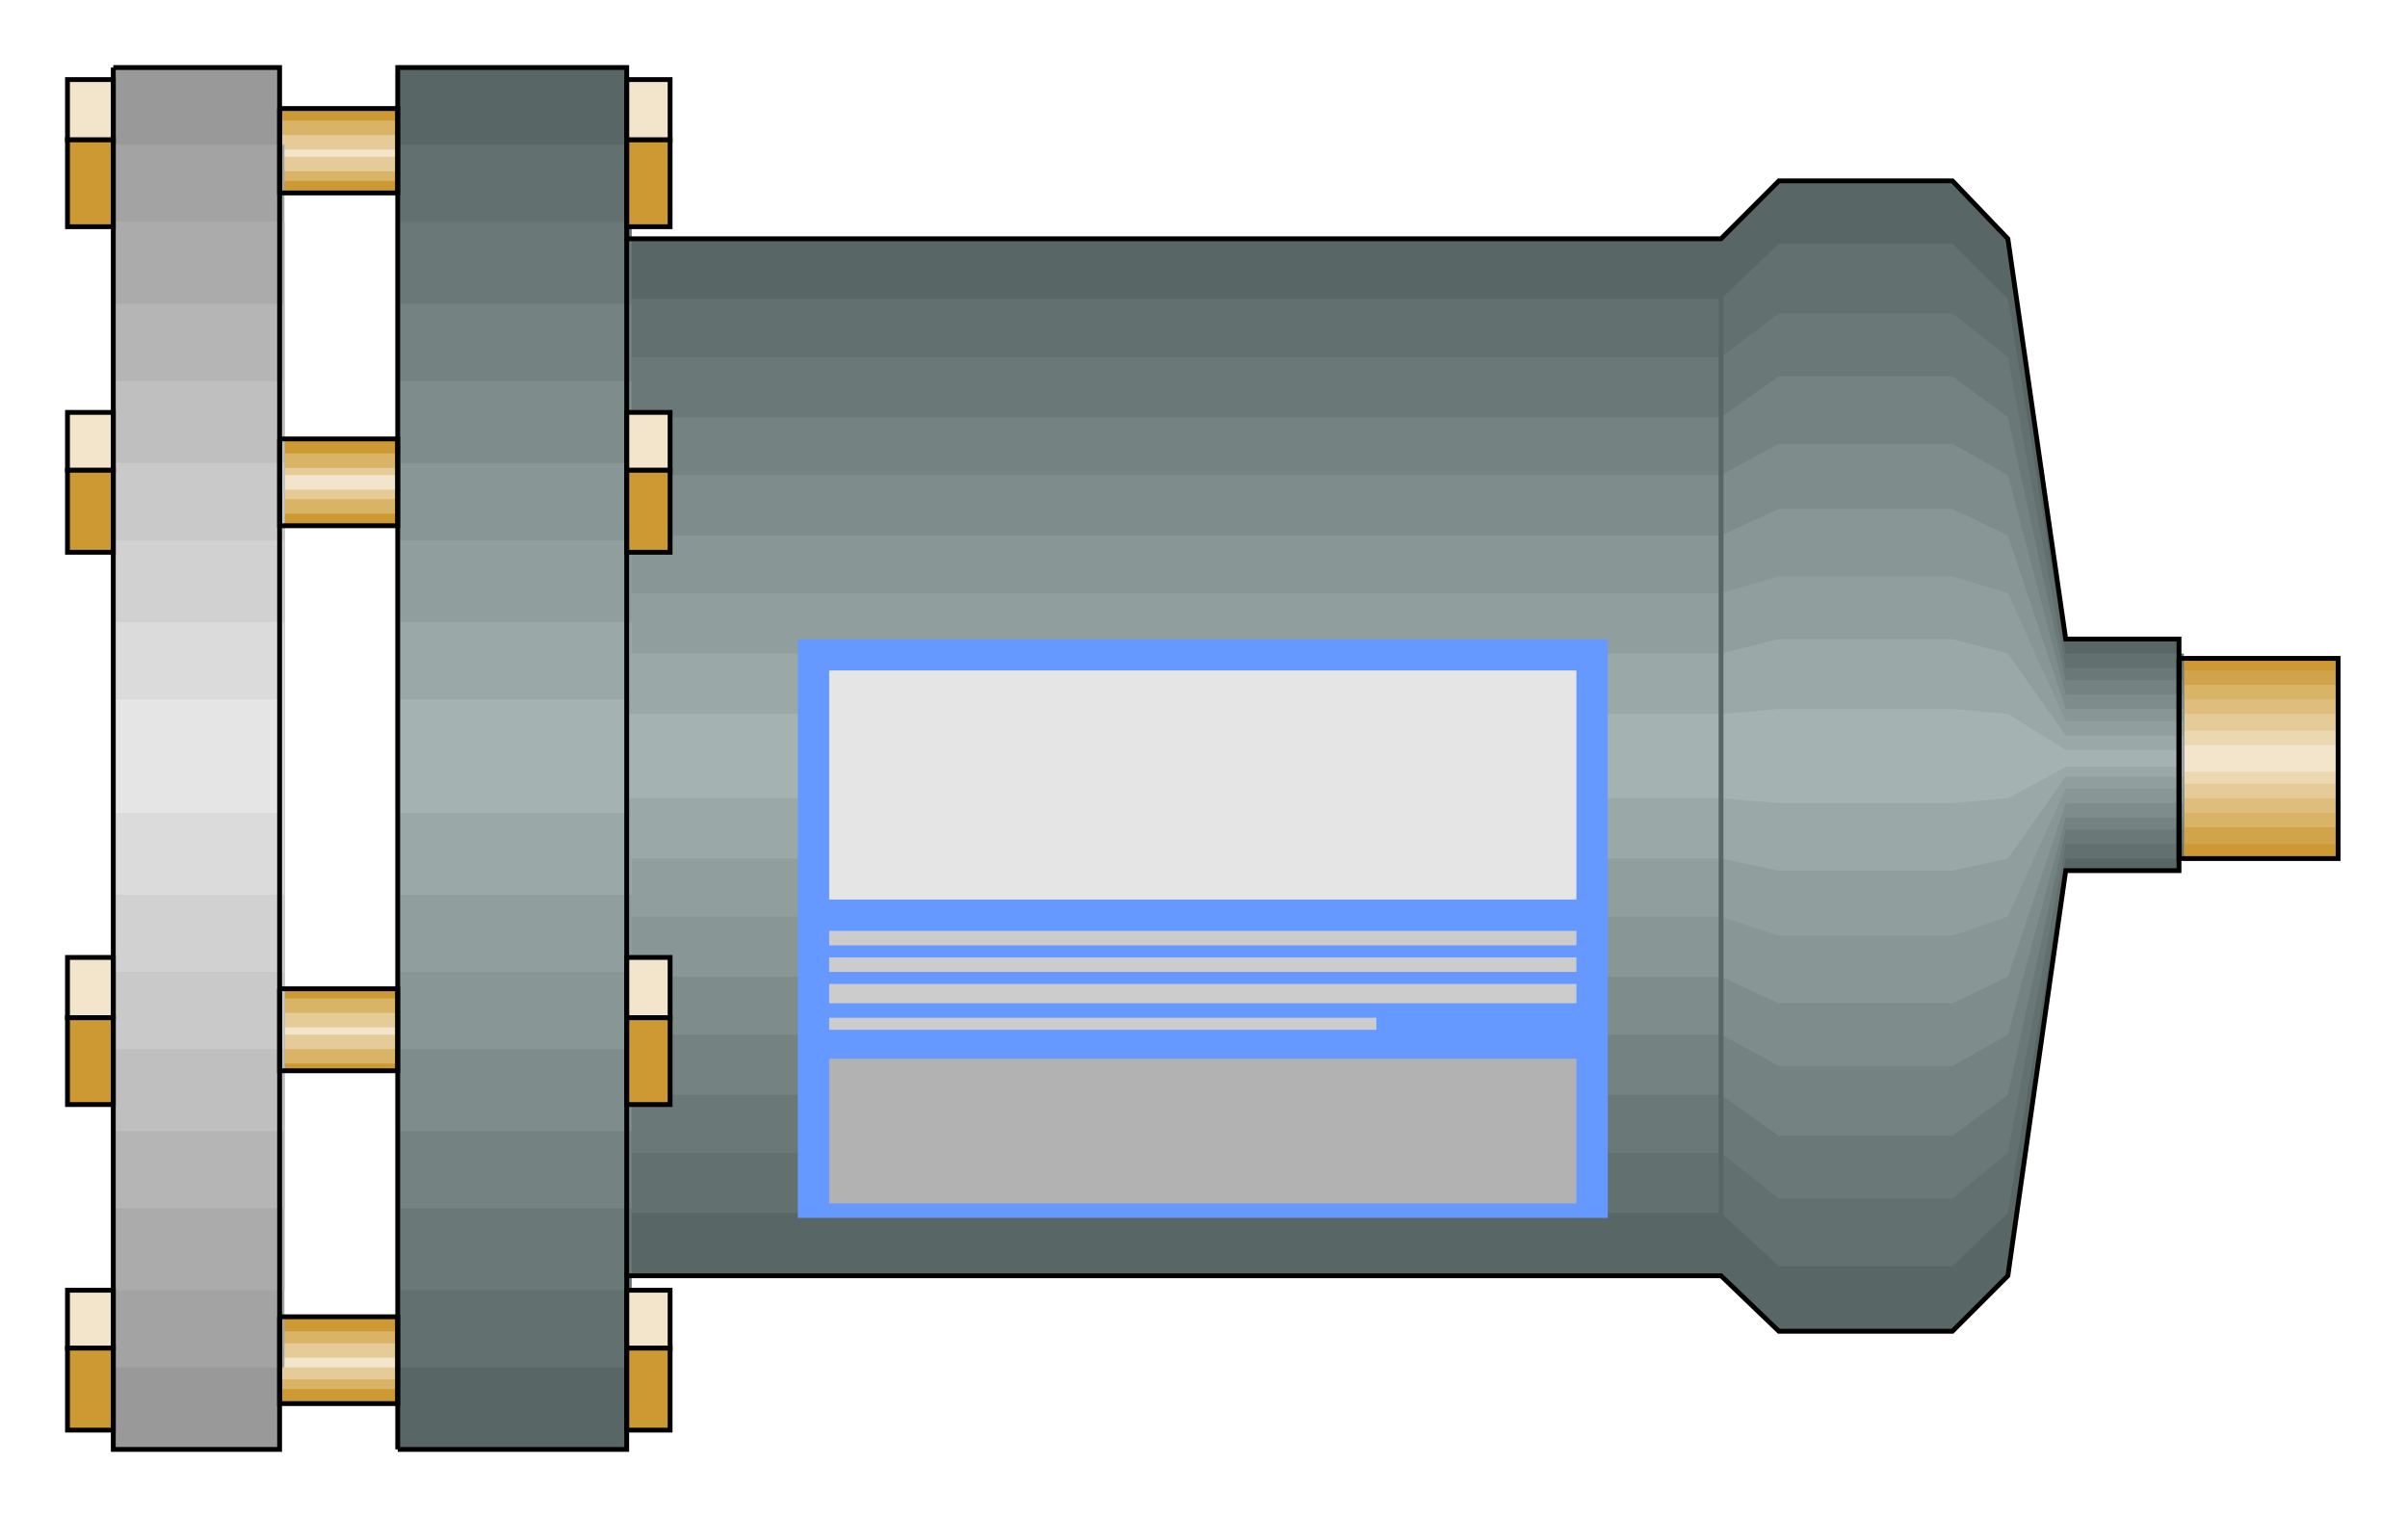  

<svg xmlns:agg="http://www.example.com" xmlns="http://www.w3.org/2000/svg" preserveAspectRatio="none" width="1.608in" height="1.013in" viewBox="0 0 999 629">

<path style="fill:#c93" d="M116,45 l49,0 0,35 -49,0 0,-35z" />
<path style="fill:#c93" d="M116,182 l49,0 0,36 -49,0 0,-36z" />
<path style="fill:#c93" d="M116,410 l49,0 0,34 -49,0 0,-34z" />
<path style="fill:#c93" d="M116,546 l49,0 0,36 -49,0 0,-36z" />
<path style="fill:#c93" d="M904,273 l66,0 0,83 -66,0 0,-83z" />
<path style="fill:#d1a34a" d="M904,278 l66,0 0,72 -66,0 0,-72z" />
<path style="fill:#d9b366" d="M116,552 l49,0 0,24 -49,0 0,-24z" />
<path style="fill:#d9b366" d="M118,414 l47,0 0,27 -47,0 0,-27z" />
<path style="fill:#d9b366" d="M116,188 l49,0 0,25 -49,0 0,-25z" />
<path style="fill:#d9b366" d="M116,50 l49,0 0,25 -49,0 0,-25z" />
<path style="fill:#d9b366" d="M906,284 l64,0 0,59 -64,0 0,-59z" />
<path style="fill:#debd7d" d="M904,290 l66,0 0,47 -66,0 0,-47z" />
<path style="fill:#e5cb98" d="M116,557 l49,0 0,15 -49,0 0,-15z" />
<path style="fill:#e5cb98" d="M118,420 l47,0 0,15 -47,0 0,-15z" />
<path style="fill:#e5cb98" d="M116,194 l49,0 0,13 -49,0 0,-13z" />
<path style="fill:#e5cb98" d="M116,56 l49,0 0,15 -49,0 0,-15z" />
<path style="fill:#e5cb98" d="M906,296 l64,0 0,35 -64,0 0,-35z" />
<path style="fill:#ebd7b0" d="M904,303 l66,0 0,22 -66,0 0,-22z" />
<path style="fill:#f2e5cc" d="M904,309 l66,0 0,11 -66,0 0,-11z" />
<path style="fill:#f2e5cc" d="M116,563 l49,0 0,4 -49,0 0,-4z" />
<path style="fill:#f2e5cc" d="M116,62 l49,0 0,3 -49,0 0,-3z" />
<path style="fill:#f2e5cc" d="M116,197 l49,0 0,6 -49,0 0,-6z" />
<path style="fill:#f2e5cc" d="M116,426 l49,0 0,3 -49,0 0,-3z" />
<path style="fill:#596666" d="M165,601 l0,-573 95,0 0,71 454,0 24,-24 72,0 23,24 24,166 47,0 0,96 -47,0 -24,168 -23,23 -72,0 -24,-23 -454,0 0,72 -95,0z" />
<path style="fill:#999" d="M47,28 l69,0 0,573 -69,0 0,-573z" />
<path style="fill:#637070" d="M165,567 l0,-507 97,0 0,64 452,0 24,-23 72,0 23,23 24,147 49,0 0,85 -49,0 -24,147 -23,22 -72,0 -24,-22 -452,0 0,64 -97,0z" />
<path style="fill:#6b7878" d="M165,535 l0,-443 97,0 0,56 452,0 24,-18 72,0 23,18 24,129 49,0 0,73 -49,0 -24,128 -23,19 -72,0 -24,-19 -452,0 0,57 -97,0z" />
<path style="fill:#758282" d="M165,501 l0,-375 97,0 0,47 452,0 24,-17 72,0 23,17 24,109 49,0 0,62 -49,0 -24,110 -23,17 -72,0 -24,-17 -452,0 0,47 -97,0z" />
<path style="fill:#7f8c8c" d="M165,469 l0,-311 97,0 0,39 452,0 24,-13 72,0 23,13 24,91 49,0 0,51 -49,0 -24,90 -23,13 -72,0 -24,-13 -452,0 0,40 -97,0z" />
<path style="fill:#899696" d="M165,435 l0,-243 97,0 0,30 452,0 24,-11 72,0 23,11 24,72 49,0 0,39 -49,0 -24,72 -23,11 -72,0 -24,-11 -452,0 0,30 -97,0z" />
<path style="fill:#919e9e" d="M165,403 l0,-179 97,0 0,22 452,0 24,-7 72,0 23,7 24,53 49,0 0,28 -49,0 -24,53 -23,8 -72,0 -24,-8 -452,0 0,23 -97,0z" />
<path style="fill:#9ba8a8" d="M165,371 l0,-113 97,0 0,13 452,0 24,-6 72,0 23,6 24,34 49,0 0,17 -49,0 -24,34 -23,5 -72,0 -24,-5 -452,0 0,15 -97,0z" />
<path style="fill:#a5b2b2" d="M165,337 l0,-47 95,0 0,6 454,0 24,-2 72,0 23,2 24,15 47,0 0,7 -47,0 -24,13 -23,2 -72,0 -24,-2 -454,0 0,6 -95,0z" />
<path style="fill:#a3a3a3" d="M47,60 l71,0 0,507 -71,0 0,-507z" />
<path style="fill:#ababab" d="M47,92 l71,0 0,443 -71,0 0,-443z" />
<path style="fill:#b5b5b5" d="M47,126 l71,0 0,375 -71,0 0,-375z" />
<path style="fill:#bfbfbf" d="M47,158 l71,0 0,311 -71,0 0,-311z" />
<path style="fill:#c9c9c9" d="M47,192 l71,0 0,243 -71,0 0,-243z" />
<path style="fill:#d1d1d1" d="M47,224 l71,0 0,179 -71,0 0,-179z" />
<path style="fill:#dbdbdb" d="M47,258 l71,0 0,113 -71,0 0,-113z" />
<path style="fill:#e5e5e5" d="M47,290 l69,0 0,47 -69,0 0,-47z" />
<path style="fill:none;stroke:#596666;stroke-width:2" d="M714,505 l0,-383" />
<path style="fill:#f2e5cc;stroke:#000;stroke-width:2" d="M28,171 l19,0 0,24 -19,0 0,-24z" />
<path style="fill:#f2e5cc;stroke:#000;stroke-width:2" d="M28,33 l19,0 0,25 -19,0 0,-25z" />
<path style="fill:#f2e5cc;stroke:#000;stroke-width:2" d="M28,535 l19,0 0,24 -19,0 0,-24z" />
<path style="fill:#f2e5cc;stroke:#000;stroke-width:2" d="M28,397 l19,0 0,25 -19,0 0,-25z" />
<path style="fill:#f2e5cc;stroke:#000;stroke-width:2" d="M260,171 l18,0 0,24 -18,0 0,-24z" />
<path style="fill:#f2e5cc;stroke:#000;stroke-width:2" d="M260,33 l18,0 0,25 -18,0 0,-25z" />
<path style="fill:#f2e5cc;stroke:#000;stroke-width:2" d="M260,535 l18,0 0,24 -18,0 0,-24z" />
<path style="fill:#f2e5cc;stroke:#000;stroke-width:2" d="M260,397 l18,0 0,25 -18,0 0,-25z" />
<path style="fill:#c93;stroke:#000;stroke-width:2" d="M260,559 l18,0 0,34 -18,0 0,-34z" />
<path style="fill:#c93;stroke:#000;stroke-width:2" d="M260,422 l18,0 0,36 -18,0 0,-36z" />
<path style="fill:#c93;stroke:#000;stroke-width:2" d="M260,195 l18,0 0,34 -18,0 0,-34z" />
<path style="fill:#c93;stroke:#000;stroke-width:2" d="M260,58 l18,0 0,36 -18,0 0,-36z" />
<path style="fill:#c93;stroke:#000;stroke-width:2" d="M28,559 l19,0 0,34 -19,0 0,-34z" />
<path style="fill:#c93;stroke:#000;stroke-width:2" d="M28,422 l19,0 0,36 -19,0 0,-36z" />
<path style="fill:#c93;stroke:#000;stroke-width:2" d="M28,195 l19,0 0,34 -19,0 0,-34z" />
<path style="fill:#c93;stroke:#000;stroke-width:2" d="M28,58 l19,0 0,36 -19,0 0,-36z" />
<path style="fill:#69f" d="M331,505 l0,-240 336,0 0,240 -336,0z" />
<path style="fill:#e5e5e5" d="M344,373 l0,-95 310,0 0,95 -310,0z" />
<path style="fill:#b2b2b2" d="M344,499 l0,-60 310,0 0,60 -310,0z" />
<path style="fill:#ccc" d="M344,427 l0,-5 227,0 0,5 -227,0z" />
<path style="fill:#ccc" d="M344,416 l0,-8 310,0 0,8 -310,0z" />
<path style="fill:#ccc" d="M344,403 l0,-6 310,0 0,6 -310,0z" />
<path style="fill:#ccc" d="M344,392 l0,-6 310,0 0,6 -310,0z" />
<path style="fill:none;stroke:#000;stroke-width:2" d="M260,529 l0,-430" />
<path style="fill:none;stroke:#000;stroke-width:2" d="M116,410 l49,0 0,34 -49,0 0,-34" />
<path style="fill:none;stroke:#000;stroke-width:2" d="M116,546 l49,0 0,36 -49,0 0,-36" />
<path style="fill:none;stroke:#000;stroke-width:2" d="M116,182 l49,0 0,36 -49,0 0,-36" />
<path style="fill:none;stroke:#000;stroke-width:2" d="M116,45 l49,0 0,35 -49,0 0,-35" />
<path style="fill:none;stroke:#000;stroke-width:2" d="M904,273 l66,0 0,83 -66,0 0,-83" />
<path style="fill:none;stroke:#000;stroke-width:2" d="M165,601 l0,-573 95,0 0,71 454,0 24,-24 72,0 23,24 24,166 47,0 0,96 -47,0 -24,168 -23,23 -72,0 -24,-23 -454,0 0,72 -95,0" />
<path style="fill:none;stroke:#000;stroke-width:2" d="M47,28 l69,0 0,573 -69,0 0,-573" />

</svg>
